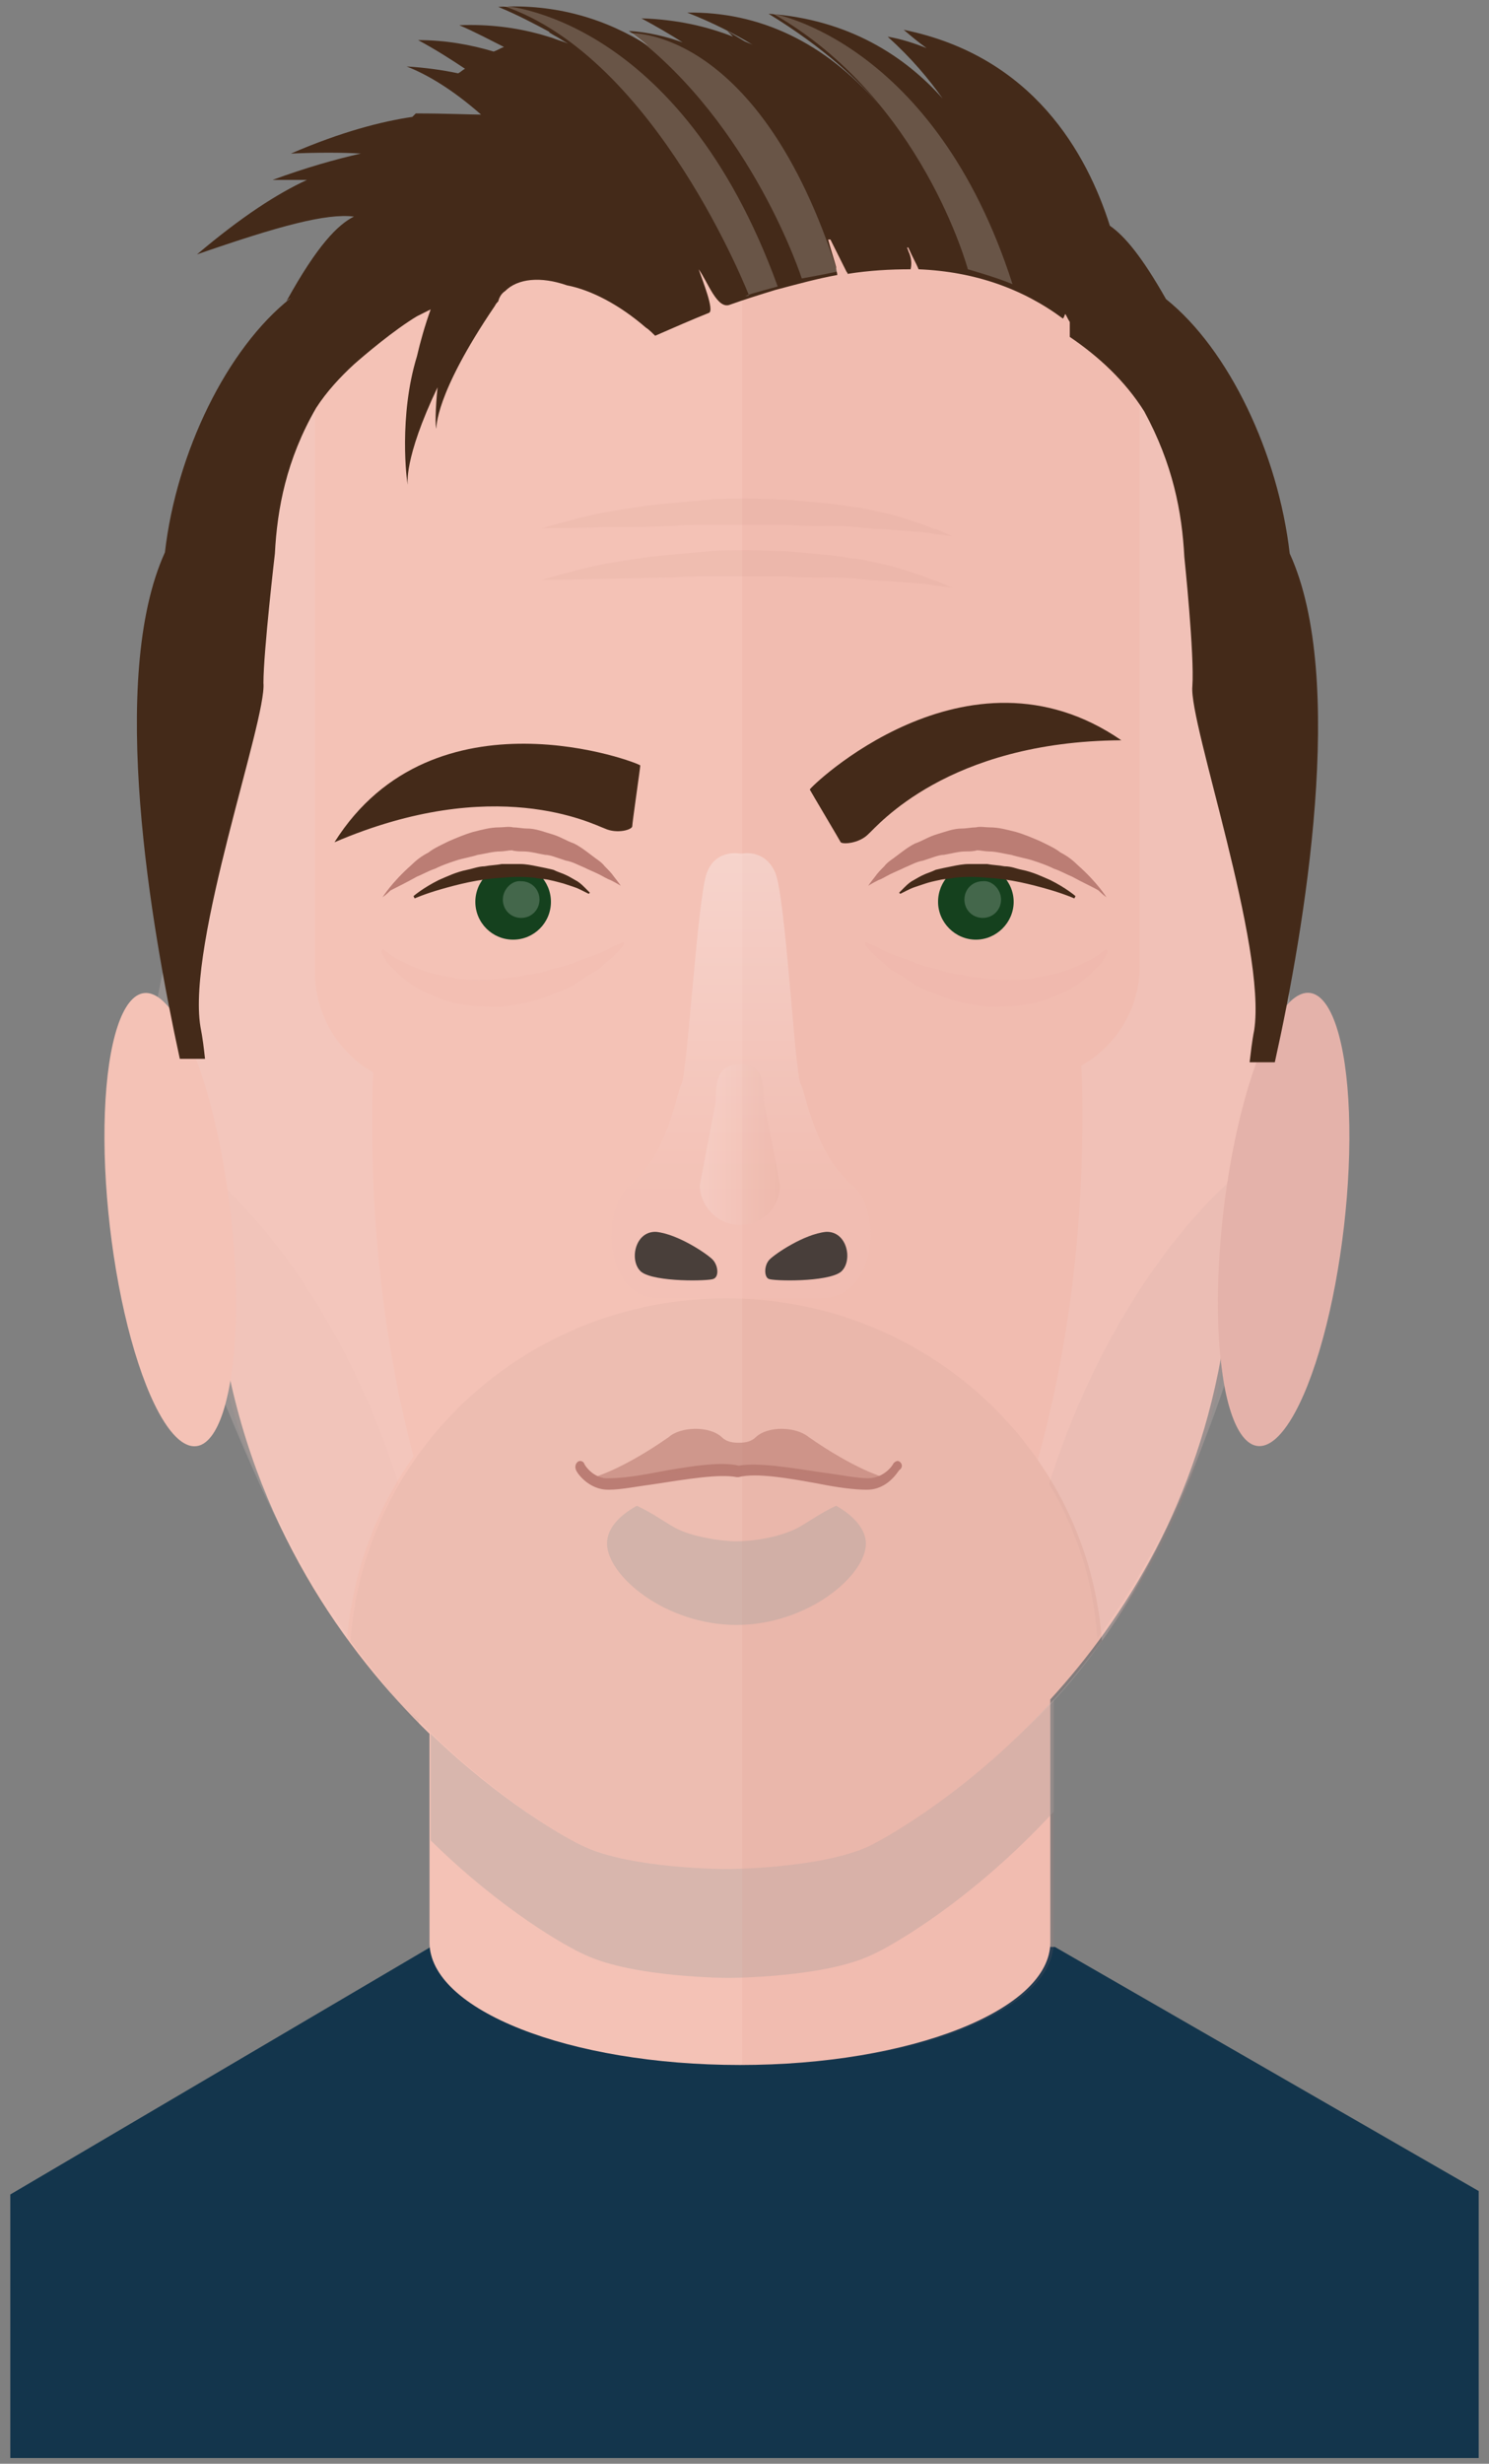 <svg id="Capa_1" xmlns="http://www.w3.org/2000/svg" viewBox="0 0 130 215"><rect x="0" y="0" width="130" height="215" fill="#808080" stroke="none"/><style>.st0{fill:#13354C;} .st1{fill:#F4C2B6;} .st2{opacity:0.33;fill:#9E9D9C;enable-background:new ;} .st3{opacity:0.1;fill:#D78578;enable-background:new ;} .st4{opacity:0.2;fill:#F0D7D3;enable-background:new ;} .st5{opacity:0.5;} .st6{opacity:0.4;fill:#F0D7D3;enable-background:new ;} .st7{opacity:0.1;fill:#F0D7D3;enable-background:new ;} .st8{opacity:0.75;} .st9{opacity:0.1;} .st10{fill:#BB7D74;} .st11{opacity:0.83;} .st12{opacity:0.1;fill:#DFAEA8;enable-background:new ;} .st13{opacity:0.1;fill:#717070;enable-background:new ;} .st14{opacity:3.000000e-002;fill:#1E1E1C;enable-background:new ;} .st15{fill:#E4B2AA;} .st16{opacity:0.6;fill:#BB7D74;enable-background:new ;} .st17{opacity:0.3;fill:url(#XMLID_41_);enable-background:new ;} .st18{opacity:0.8;} .st19{fill:#1E1E1C;} .st20{opacity:0.15;} .st21{fill:url(#XMLID_42_);} .st22{opacity:5.000000e-002;fill:#D78578;enable-background:new ;} .st23{fill:#15411E;} .st24{opacity:0.2;} .st25{fill:#FFFFFF;} .st26{fill:#442A19;} .st27{opacity:0.2;fill:#FFFFFF;enable-background:new ;}</style><path id="XMLID_39_" class="st0" d="M.9 214.5v-23l36.7-21.6h54.5l37 21.3v23.3z"/><path id="XMLID_38_" class="st1" d="M106.6 44.6c-1.3-5.5-.9-24.5-43.3-24.5-42.3 0-42 19-43.3 24.5s-5.5 40.5-5.5 40.5.3 3.4 5 32.2c2.6 15.7 10.7 26.9 18 34V169.5c0 5.9 12.2 10.7 27.1 10.7s27.1-4.8 27.1-10.7V148.3c6.5-7.1 12.9-17.3 15.1-31 4.8-28.8 5-32.2 5-32.2s-4-35-5.2-40.5z"/><path id="XMLID_37_" class="st2" d="M75.9 161.1c-4.3 2-12.5 2-12.5 2s-8.3 0-12.5-2c-1.5-.7-7.2-3.9-13.3-9.8v9.3c6.2 6.1 11.9 9.3 13.5 10 4.3 2 12.5 2 12.5 2s8.3 0 12.5-2c1.8-.8 8.8-4.8 15.9-12.5v-9.8c-7.2 7.9-14.3 11.9-16.1 12.8z"/><path id="XMLID_36_" class="st3" d="M106.6 44.6c-1.1-4.7-1-19.1-26.9-23.3-.5-.1-1-.1-1.4-.2-.5-.1-1-.1-1.5-.2s-1-.1-1.5-.2-1-.1-1.6-.2c-.5 0-1.1-.1-1.6-.1-.6 0-1.1-.1-1.7-.1h-.1c-.6 0-1.1-.1-1.7-.1h-.1c-.6 0-1.2 0-1.8-.1H64.8v160.1h.1c15 0 27.1-4.8 27.1-10.7V148.3c6.5-7.1 12.9-17.3 15.1-31 4.8-28.8 5-32.2 5-32.2s-4.3-35-5.5-40.5z"/><path id="XMLID_35_" class="st4" d="M106.8 105.8c1-8.7 3.4-16 5.8-18.4-.2-3.6-.7-6.7-1.1-9.6-.2-1.4-.4-26.1-.5-28.5L99.5 29.7v54.6c0 3.8-2.1 7-5.1 8.7.1 1.5.1 3.1.1 4.6 0 10.7-1.4 20.8-3.9 29.8 3.2 4.6 5.2 10 5.6 15.8-2.2 3-4.5 5.6-6.8 7.8 7.9-7.2 13.2-17.5 17.5-30.1-.7-3.7-.8-9.1-.1-15.1z"/><g class="st5"><path id="XMLID_34_" class="st6" d="M36.1 127.1c-2.3-8.7-3.6-18.5-3.6-28.9 0-1.6 0-3.1.1-4.6-3-1.7-5.1-5-5.1-8.7V30.3L16 50c-.1 2.3-.3 27-.5 28.5-1.4 8.4-6.1 20.3 1.2 37 4.3 9.9 7 18.1 13.6 27.5.5-5.9 2.6-11.4 5.8-15.9z"/><path id="XMLID_33_" class="st7" d="M33.8 147.3c1.4 1.7 3 3.3 4.6 4.8-1.5-1.5-3.1-3.1-4.6-4.8z"/></g><g class="st8"><g class="st9"><path id="XMLID_32_" class="st10" d="M47.3 50.6s2.2-.7 5.5-1.4c1.7-.3 3.6-.6 5.8-.8l3.3-.3c1.1-.1 2.3-.1 3.4-.1s2.3.1 3.4.1l3.3.3c1.1.1 2.1.3 3.1.4 1 .2 1.9.4 2.7.6.8.2 1.6.5 2.3.7.7.2 1.2.5 1.7.6.9.4 1.4.6 1.4.6s-.6-.1-1.6-.2c-.5-.1-1.1-.2-1.8-.2-.7-.1-1.5-.1-2.3-.2-.8 0-1.7-.1-2.7-.2-1-.1-2-.1-3-.1s-2.1 0-3.2-.1H62c-1.1 0-2.2 0-3.2.1-2.1 0-4.1.1-5.8.1-3.4.1-5.7.1-5.7.1z"/></g><g class="st9"><path id="XMLID_31_" class="st10" d="M47.3 46.1s2.2-.7 5.5-1.4c1.7-.3 3.6-.6 5.8-.8l3.3-.3c1.1-.1 2.3-.1 3.4-.1s2.3.1 3.4.1l3.3.3c1.1.1 2.1.3 3.1.4 1 .2 1.9.4 2.7.6.8.2 1.6.5 2.3.7.7.2 1.2.5 1.7.6.9.4 1.4.6 1.4.6s-.6-.1-1.6-.2c-.5-.1-1.1-.2-1.8-.2-.7-.1-1.5-.1-2.3-.2-.8 0-1.7-.1-2.7-.2-1-.1-2-.1-3-.1s-2.1 0-3.2-.1H62c-1.1 0-2.2 0-3.2.1-2.2.1-4.1.1-5.8.1-3.4.1-5.7.1-5.7.1z"/></g></g><g class="st11"><path id="XMLID_30_" class="st12" d="M34.8 129.5c-.8-2.6-1.8-5.2-3-7.9-3.9-8.7-9.2-15.8-14.5-20 0 5.4 1.4 18.4 4.4 25.4 2.9 6.7 5.6 11.4 8.9 16 .4-4.9 1.9-9.5 4.2-13.5z"/><path id="XMLID_29_" class="st13" d="M32.9 146.1c1.1 1.5 2.3 3 3.6 4.6 0-.2.1-.4.1-.6-1.3-1.1-2.5-2.5-3.7-4z"/></g><g class="st5"><path id="XMLID_28_" class="st13" d="M91.6 129.5c.8-2.6 1.8-5.2 3-7.9 3.9-8.7 9.2-15.8 14.5-20 0 5.4-1.4 18.4-4.4 25.4-2.9 6.7-5.6 11.4-8.9 16-.3-4.9-1.8-9.5-4.2-13.5z"/></g><path id="XMLID_27_" class="st14" d="M96.2 143.2c-1.2-16.7-15.4-29.9-32.8-29.9s-31.6 13.2-32.8 29.9c8.3 11.2 18.2 16.9 20.3 17.9 4.3 2 12.5 2 12.5 2s8.3 0 12.5-2c2.1-1 12-6.7 20.3-17.9z"/><ellipse id="XMLID_26_" transform="rotate(-96.58 14.842 106.39)" class="st1" cx="14.8" cy="106.4" rx="19.9" ry="5.3"/><ellipse id="XMLID_25_" transform="rotate(96.58 112.08 106.396)" class="st15" cx="112.1" cy="106.4" rx="19.9" ry="5.3"/><path id="XMLID_24_" class="st10" d="M78.6 127.6c-.2-.2-.4-.1-.6.1 0 .1-.8 1.3-2.2 1.3-1 0-2.4-.3-4-.5-2.6-.4-5.6-.9-7.3-.6-1.6-.4-4.6.1-7.3.6-1.5.3-3 .5-4 .5-1.4.1-2.2-1.2-2.2-1.3-.1-.2-.4-.3-.6-.1-.2.2-.2.5-.1.7 0 .1 1 1.7 2.8 1.7h.1c1 0 2.5-.3 4-.5 2.6-.4 5.6-.9 7.1-.6h.2c1.5-.4 4.4.1 7.1.6 1.5.3 3 .5 4 .5h.1c1.8 0 2.7-1.6 2.8-1.7.3-.2.3-.5.1-.7z"/><path id="XMLID_23_" class="st16" d="M64.4 128.2c3.5 0 6.7.4 9.2 1.1 2-.2 3.5-.4 3.5-.4s-2.5-.7-6.5-3.5c-1.1-.9-3.5-1-4.6 0-.4.4-.9.5-1.5.5s-1.1-.1-1.5-.5c-1.1-1-3.6-.9-4.6 0-4 2.8-6.5 3.5-6.5 3.5s1.5.2 3.5.4c2.3-.7 5.5-1.1 9-1.1z"/><linearGradient id="XMLID_41_" gradientUnits="userSpaceOnUse" x1="64.722" y1="102.728" x2="64.722" y2="141.526" gradientTransform="matrix(1 0 0 -1 0 216)"><stop offset=".234" stop-color="#F4C2B6"/><stop offset=".997" stop-color="#FFF"/></linearGradient><path id="XMLID_22_" class="st17" d="M74.4 103.4c-3.3-2.8-4-7.9-4.5-8.8s-1.3-16.2-2.2-18.4-3-1.7-3-1.7-2.2-.5-3 1.7-1.7 17.5-2.2 18.4-1.1 6-4.5 8.8c-2.6 2.2-2.3 9.9 2.6 9.9h14c5.1 0 5.4-7.8 2.8-9.9z"/><g class="st18"><path id="XMLID_21_" class="st19" d="M62.3 111.6c-.4.2-5.1.3-6.3-.6-1.1-.9-.6-3.6 1.3-3.5 1.9.2 4.4 1.9 4.9 2.4s.6 1.5.1 1.7z"/><path id="XMLID_20_" class="st19" d="M67.1 111.6c.4.2 5.1.3 6.3-.6 1.1-.9.6-3.6-1.3-3.5-1.9.2-4.4 1.9-4.9 2.4s-.5 1.5-.1 1.7z"/></g><g class="st20"><linearGradient id="XMLID_42_" gradientUnits="userSpaceOnUse" x1="61.148" y1="116.091" x2="68.147" y2="116.091" gradientTransform="matrix(1 0 0 -1 0 216)"><stop offset="0" stop-color="#FFF"/><stop offset="1" stop-color="#DE9E8E"/></linearGradient><path id="XMLID_19_" class="st21" d="M64.6 106.9c-1.9 0-3.5-1.6-3.5-3.5l1.4-7.3c0-1.9.2-3.2 2.1-3.2 1.9 0 2.1 1.3 2.1 3.2l1.4 7.3c0 1.9-1.5 3.5-3.5 3.5z"/></g><path id="XMLID_18_" class="st2" d="M73 131.4c-1.3.6-2.4 1.4-3.3 1.9-1.7.9-4.1 1.2-5.4 1.2s-4-.4-5.4-1.2c-.9-.5-2-1.3-3.3-1.9-1.6.9-2.6 2-2.6 3.3 0 2.8 5.1 7.1 11.3 7.1s11.3-4.3 11.3-7.1c0-1.2-1-2.4-2.6-3.3z"/><path id="XMLID_17_" class="st22" d="M33.4 82.8s.3.2.8.6c.3.2.6.4.9.5.4.2.8.4 1.3.6.5.2 1 .4 1.6.5.6.2 1.2.2 1.8.4.6.1 1.3.1 2 .1s1.4 0 2.1-.1c.7-.1 1.4-.1 2-.3.7-.1 1.3-.2 1.9-.4.6-.2 1.2-.3 1.8-.5.6-.2 1.1-.4 1.6-.6 1-.3 1.8-.7 2.3-1 .6-.2.9-.4.9-.4l.1.2s-.2.3-.7.8c-.2.2-.5.5-.9.8-.3.3-.7.7-1.2.9-.5.3-1 .7-1.5 1-.6.3-1.2.6-1.8.8-.6.3-1.4.5-2.1.7-.7.2-1.5.3-2.2.4-.8.1-1.5 0-2.3 0-.4 0-.8-.1-1.1-.1-.4-.1-.7-.1-1.1-.2-.7-.2-1.4-.4-2-.7-.6-.2-1.2-.6-1.7-.9-1-.7-1.6-1.4-2.1-1.9-.2-.3-.3-.5-.4-.7-.1-.2-.1-.3-.1-.3l.1-.2z"/><path id="XMLID_16_" class="st10" d="M33.4 78.3s.8-1.3 2.5-2.8c.4-.4.9-.8 1.5-1.1.5-.4 1.2-.7 1.8-1 .7-.3 1.4-.6 2.1-.8.8-.2 1.5-.4 2.3-.4.4 0 .8-.1 1.2 0 .4 0 .8.1 1.2.1.8 0 1.5.3 2.2.5.7.2 1.3.6 1.9.8.6.3 1.1.7 1.5 1 .5.4.9.6 1.2 1 .3.3.6.6.8.9.4.5.6.8.6.8s-.3-.2-.9-.5c-.3-.1-.6-.3-1-.5s-.9-.4-1.3-.6c-.5-.2-1-.5-1.6-.6l-.9-.3c-.3-.1-.6-.2-.9-.2-.6-.1-1.3-.3-1.9-.3-.3 0-.7 0-1-.1-.3 0-.7.1-1 .1-.7 0-1.3.2-2 .3-.6.2-1.3.3-1.9.5-.6.2-1.2.4-1.8.7-.6.2-1.1.5-1.6.7-.9.5-1.7.9-2.3 1.2-.4.4-.7.6-.7.6z"/><circle id="XMLID_15_" class="st23" cx="44.8" cy="78.7" r="3.3"/><g class="st24"><path id="XMLID_14_" class="st25" d="M43.9 78.5c0 .9.7 1.6 1.6 1.6.9 0 1.6-.7 1.6-1.6 0-.9-.7-1.6-1.6-1.6-.8-.1-1.6.7-1.6 1.6z"/></g><path id="XMLID_13_" class="st26" d="M36.1 78.2s.8-.7 2.2-1.4c.7-.3 1.5-.7 2.5-.9.5-.1 1-.3 1.5-.3.5-.1 1-.1 1.5-.2h1.6c.5 0 1 .1 1.5.2s1 .2 1.4.3c.4.2.8.3 1.2.5.4.2.7.4.9.5.3.2.5.4.6.5l.5.5-.1.1-.6-.3c-.2-.1-.4-.2-.7-.3l-.9-.3c-.4-.1-.7-.2-1.2-.3-.4-.1-.9-.1-1.3-.2-.9-.1-1.9-.1-2.9 0-2 .1-3.9.6-5.3 1s-2.3.8-2.3.8l-.1-.2z"/><g><path id="XMLID_12_" class="st22" d="M96.6 82.8s-.3.2-.8.6c-.3.2-.6.4-.9.5-.4.2-.8.4-1.3.6-.5.2-1 .4-1.6.5-.6.2-1.2.2-1.8.4-.6.1-1.3.1-2 .1s-1.4 0-2.1-.1c-.7-.1-1.4-.1-2-.3-.7-.1-1.3-.2-1.9-.4-.6-.2-1.2-.3-1.8-.5-.6-.2-1.1-.4-1.6-.6-1-.3-1.8-.7-2.3-1-.6-.2-.9-.4-.9-.4l-.1.2s.2.3.7.8c.2.2.5.5.9.8.3.3.7.7 1.2.9.5.3 1 .7 1.5 1 .6.3 1.2.6 1.8.8.6.3 1.4.5 2.1.7.7.2 1.5.3 2.2.4.8.1 1.5 0 2.3 0 .4 0 .8-.1 1.1-.1.4-.1.7-.1 1.1-.2.7-.2 1.4-.4 2-.7.6-.2 1.2-.6 1.7-.9 1-.7 1.6-1.4 2.1-1.9.2-.3.3-.5.4-.7.1-.2.1-.3.1-.3l-.1-.2z"/><path id="XMLID_11_" class="st10" d="M96.6 78.3s-.8-1.3-2.5-2.8c-.4-.4-.9-.8-1.5-1.1-.5-.4-1.2-.7-1.8-1-.7-.3-1.4-.6-2.1-.8-.8-.2-1.5-.4-2.3-.4-.4 0-.8-.1-1.2 0-.4 0-.8.1-1.2.1-.8 0-1.5.3-2.2.5-.7.2-1.3.6-1.9.8-.6.3-1.1.7-1.5 1-.5.4-.9.6-1.2 1-.3.3-.6.6-.8.9-.4.5-.6.8-.6.8s.3-.2.9-.5c.3-.1.6-.3 1-.5s.9-.4 1.3-.6c.5-.2 1-.5 1.6-.6l.9-.3c.3-.1.6-.2.9-.2.6-.1 1.3-.3 1.9-.3.3 0 .7 0 1-.1.3 0 .7.1 1 .1.7 0 1.3.2 2 .3.6.2 1.3.3 1.9.5.6.2 1.2.4 1.8.7.6.2 1.1.5 1.6.7.9.5 1.8.9 2.3 1.2.4.4.7.6.7.6z"/><path id="XMLID_10_" class="st23" d="M81.9 78.7c0 1.8 1.5 3.3 3.3 3.3 1.8 0 3.3-1.5 3.3-3.3s-1.5-3.3-3.3-3.3c-1.9 0-3.3 1.5-3.3 3.3z"/><g class="st24"><path id="XMLID_9_" class="st25" d="M87.4 78.5c0 .9-.7 1.6-1.6 1.6-.9 0-1.6-.7-1.6-1.6 0-.9.7-1.6 1.6-1.6.8-.1 1.6.7 1.6 1.6z"/></g><path id="XMLID_8_" class="st26" d="M93.9 78.2s-.8-.7-2.2-1.4c-.7-.3-1.5-.7-2.5-.9-.5-.1-.9-.3-1.5-.3-.5-.1-1-.1-1.5-.2h-1.6c-.5 0-1 .1-1.5.2s-1 .2-1.4.3c-.4.2-.8.3-1.2.5s-.7.4-.9.5c-.3.2-.5.4-.6.5l-.5.5.1.1.6-.3c.2-.1.4-.2.7-.3l.9-.3c.3-.1.7-.2 1.2-.3.4-.1.9-.1 1.3-.2.9-.1 1.9-.1 2.9 0 2 .1 3.9.6 5.3 1s2.3.8 2.3.8l.1-.2z"/></g><path class="st26" d="M112.6 48.3c-1-8.7-5.3-17.8-10.8-22.2-2.1-3.7-3.6-5.5-4.9-6.4-2-6.3-6.7-14.8-18-17.1.7.6 1.3 1.1 2 1.6-1-.4-2.2-.8-3.4-1 2.1 1.9 3.6 3.7 4.8 5.4-3.3-3.7-8.2-6.9-15.2-7.4 4.9 3 7.9 5.9 9.6 7.9C72 3.7 66.3 1 60 1.1c2.3.9 4.2 1.9 5.7 2.8-.2-.1-.5-.2-.7-.3l-1.5-.9.5.5c-2.3-.9-4.9-1.5-8-1.6 1.3.7 2.5 1.4 3.6 2.1-1.4-.5-3-.9-4.7-1 .6.4 1.1.8 1.7 1.3C53 1.7 48.6.3 43.5.6c1.7.7 3.2 1.5 4.5 2.2h-.1l.5.3c.4.2.8.5 1.2.7-.5-.2-.9-.3-1.4-.5l-1-.3c-2.2-.6-4.5-.9-7.1-.8 1.4.6 2.7 1.3 3.9 1.9-.3.1-.6.3-.9.4-2-.6-4.2-1-6.6-1 1.5.8 2.9 1.7 4.1 2.5-.2.1-.4.3-.6.4-1.4-.3-2.9-.5-4.5-.6 1.8.7 4 2 6.5 4.2-.9 0-3-.1-5.7-.1l-.3.3c-2.7.4-6.2 1.3-10.6 3.2 2.4-.1 4.4-.1 6.1 0-2.2.5-4.7 1.2-7.7 2.3h3c-2.6 1.2-5.7 3.2-9.6 6.5 7.2-2.5 11.3-3.6 13.7-3.3-1.4.7-3.2 2.5-5.9 7.4.1-.1.2-.2.4-.3-5.6 4.4-10 13.5-11 22.2-5 11-1.2 32.7 1.3 44.2h2.2c-.1-.9-.2-1.8-.4-2.8-1.2-7.3 5.8-26.8 5.5-30 0-2.7 1-11.3 1-11.3.2-3.9 1-8.2 3.6-12.7.9-1.4 2.1-2.7 3.3-3.8.9-.8 3.5-3 5.5-4.2l1.2-.6c-.5 1.4-.9 2.8-1.2 4.1-1.6 5.2-.9 10.9-.8 11.2 0 0-.4-2.2 2.6-8.5-.2 2-.2 3.4-.1 3.6 0 0-.2-2.9 5.1-10.7.1-.2.2-.3.3-.4.1-.4.3-.7.6-.9 1.1-1.1 3.1-1.3 5.4-.5 2.1.4 4.6 1.7 6.9 3.7.2.1.7.6.8.7 1.6-.7 3.2-1.4 4.7-2 .5-.2-.6-2.9-.9-3.8.8 1.1 1.6 3.5 2.7 3.1 1.4-.5 2.7-.9 4-1.3 1.9-.5 3.7-1 5.4-1.3 0-.2-.1-.4-.1-.7-.1-.4-.4-1.3-.7-2.4h.2l1.4 2.8s.1.1.1.2c1.9-.3 3.7-.4 5.5-.4.1-.4.1-1-.2-1.6 0-.1-.1-.2-.1-.3h.1c.3.7.7 1.4.9 1.9 4.9.2 9.1 1.7 12.6 4.3.1-.1.1-.2.2-.4.1.1.2.4.4.7v1.3c2.5 1.7 4.8 3.8 6.5 6.5 2.5 4.6 3.3 8.8 3.5 12.7 0 0 .9 8.6.7 11.3-.3 3.2 6.5 22.7 5.4 30-.2 1-.3 2-.4 2.8h2.2c2.6-11.7 6.3-33.5 1.3-44.4zM47.9 6.5c-.1-.1-.2-.1-.3-.2.1.1.2.2.3.2z"/><path id="XMLID_5_" class="st27" d="M43.9.5s15.4.8 24 24.5c-4.1 1.1-2.5.8-2.5.8S57.3 5 43.9.5z"/><path id="XMLID_4_" class="st27" d="M55.1 2.9s11.2-.5 18 20.8c-1.4.3-3.1.6-3.1.6S65.7 10.9 55.1 2.9z"/><path id="XMLID_3_" class="st27" d="M67.5 1.2s14.1 2.4 20.9 23.6c-1.4-.6-3.9-1.3-3.9-1.3s-4-14.9-17-22.3z"/><g><path id="XMLID_2_" class="st26" d="M55.2 72.1c0-.3.7-5.1.7-5.3 0-.2-18-7.1-26.7 6.7 14-6 22.5-1.6 23.6-1.2 1.1.5 2.4.1 2.4-.2z"/><path id="XMLID_1_" class="st26" d="M73.4 73.5c-.1-.2-2.6-4.4-2.7-4.6-.1-.1 13.7-13.6 27.2-4.3-15.2.1-21.3 7.5-22.1 8.2-.8.8-2.2.9-2.4.7z"/></g></svg>